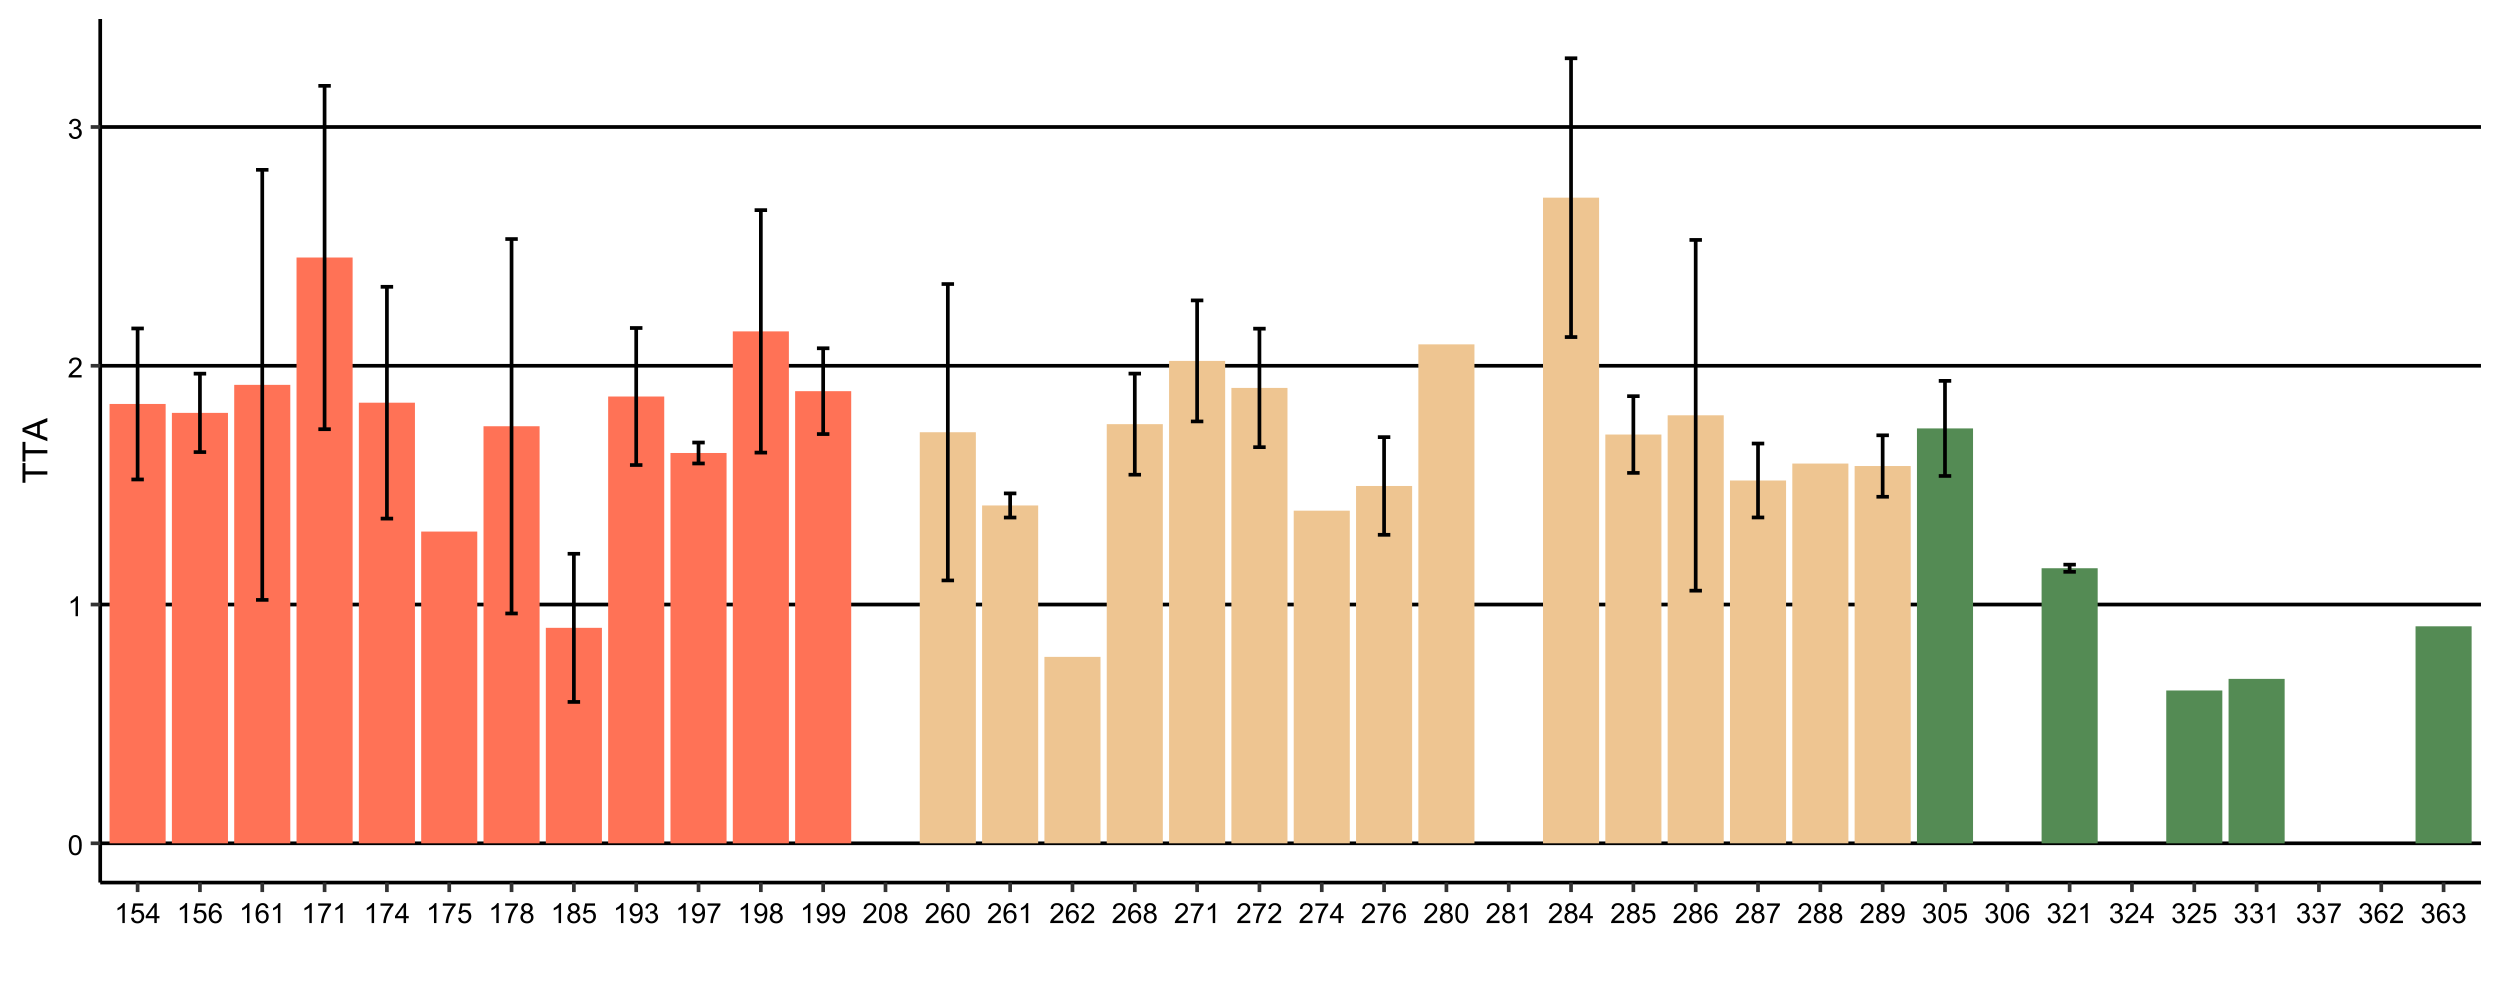 <?xml version="1.0" encoding="UTF-8"?>
<svg xmlns="http://www.w3.org/2000/svg" xmlns:xlink="http://www.w3.org/1999/xlink" width="720" height="288" viewBox="0 0 720 288">
<defs>
<g>
<g id="glyph-0-0">
<path d="M 0.332 -2.824 C 0.332 -3.5 0.402 -4.047 0.539 -4.461 C 0.68 -4.871 0.887 -5.191 1.164 -5.414 C 1.438 -5.637 1.781 -5.75 2.199 -5.75 C 2.508 -5.75 2.777 -5.688 3.008 -5.562 C 3.238 -5.441 3.43 -5.262 3.582 -5.031 C 3.734 -4.797 3.852 -4.512 3.938 -4.18 C 4.023 -3.844 4.066 -3.391 4.066 -2.824 C 4.066 -2.152 3.996 -1.609 3.859 -1.195 C 3.723 -0.785 3.516 -0.465 3.242 -0.242 C 2.965 -0.016 2.617 0.098 2.199 0.098 C 1.648 0.098 1.215 -0.102 0.898 -0.496 C 0.52 -0.973 0.332 -1.75 0.332 -2.824 M 1.055 -2.824 C 1.055 -1.883 1.164 -1.258 1.383 -0.945 C 1.605 -0.637 1.875 -0.48 2.199 -0.48 C 2.523 -0.48 2.793 -0.637 3.016 -0.949 C 3.234 -1.262 3.344 -1.887 3.344 -2.824 C 3.344 -3.766 3.234 -4.395 3.016 -4.703 C 2.793 -5.012 2.52 -5.168 2.191 -5.168 C 1.867 -5.168 1.609 -5.031 1.418 -4.758 C 1.176 -4.41 1.055 -3.766 1.055 -2.824 Z M 1.055 -2.824 "/>
</g>
<g id="glyph-0-1">
<path d="M 2.98 0 L 2.277 0 L 2.277 -4.48 C 2.109 -4.32 1.887 -4.156 1.609 -3.996 C 1.336 -3.836 1.09 -3.715 0.871 -3.633 L 0.871 -4.312 C 1.266 -4.496 1.609 -4.723 1.902 -4.984 C 2.195 -5.246 2.406 -5.504 2.527 -5.75 L 2.98 -5.75 Z M 2.98 0 "/>
</g>
<g id="glyph-0-2">
<path d="M 4.027 -0.676 L 4.027 0 L 0.242 0 C 0.238 -0.168 0.266 -0.332 0.324 -0.488 C 0.422 -0.746 0.574 -1 0.789 -1.25 C 1 -1.5 1.305 -1.789 1.707 -2.117 C 2.328 -2.629 2.75 -3.031 2.969 -3.328 C 3.188 -3.629 3.297 -3.91 3.297 -4.176 C 3.297 -4.453 3.195 -4.688 3 -4.883 C 2.797 -5.07 2.539 -5.168 2.219 -5.168 C 1.879 -5.168 1.609 -5.066 1.406 -4.863 C 1.203 -4.66 1.102 -4.379 1.098 -4.02 L 0.375 -4.094 C 0.426 -4.633 0.609 -5.043 0.934 -5.328 C 1.258 -5.609 1.691 -5.75 2.234 -5.75 C 2.785 -5.75 3.219 -5.598 3.539 -5.293 C 3.859 -4.988 4.02 -4.609 4.02 -4.16 C 4.02 -3.93 3.973 -3.707 3.879 -3.484 C 3.785 -3.262 3.629 -3.031 3.414 -2.785 C 3.195 -2.539 2.832 -2.203 2.328 -1.777 C 1.906 -1.422 1.637 -1.184 1.516 -1.055 C 1.395 -0.93 1.297 -0.805 1.219 -0.676 Z M 4.027 -0.676 "/>
</g>
<g id="glyph-0-3">
<path d="M 0.336 -1.512 L 1.039 -1.605 C 1.121 -1.207 1.258 -0.918 1.453 -0.742 C 1.645 -0.57 1.883 -0.48 2.16 -0.48 C 2.492 -0.48 2.77 -0.594 3 -0.824 C 3.227 -1.055 3.34 -1.336 3.34 -1.676 C 3.34 -2 3.234 -2.266 3.023 -2.477 C 2.812 -2.684 2.543 -2.789 2.219 -2.789 C 2.086 -2.789 1.922 -2.762 1.723 -2.711 L 1.801 -3.328 C 1.848 -3.324 1.887 -3.32 1.914 -3.32 C 2.215 -3.32 2.484 -3.398 2.723 -3.555 C 2.961 -3.711 3.082 -3.953 3.082 -4.277 C 3.082 -4.535 2.996 -4.75 2.82 -4.918 C 2.645 -5.086 2.422 -5.172 2.145 -5.172 C 1.871 -5.172 1.645 -5.086 1.461 -4.914 C 1.277 -4.742 1.16 -4.484 1.109 -4.141 L 0.406 -4.266 C 0.492 -4.738 0.688 -5.102 0.992 -5.359 C 1.297 -5.621 1.676 -5.75 2.129 -5.75 C 2.441 -5.75 2.73 -5.684 2.992 -5.547 C 3.254 -5.414 3.457 -5.23 3.594 -5 C 3.734 -4.77 3.805 -4.523 3.805 -4.262 C 3.805 -4.016 3.738 -3.789 3.605 -3.586 C 3.473 -3.383 3.277 -3.223 3.016 -3.102 C 3.355 -3.023 3.617 -2.859 3.805 -2.617 C 3.992 -2.367 4.086 -2.062 4.086 -1.691 C 4.086 -1.191 3.902 -0.766 3.539 -0.422 C 3.176 -0.074 2.715 0.102 2.156 0.102 C 1.652 0.102 1.234 -0.047 0.906 -0.348 C 0.57 -0.648 0.383 -1.035 0.336 -1.512 Z M 0.336 -1.512 "/>
</g>
<g id="glyph-0-4">
<path d="M 0.332 -1.5 L 1.07 -1.562 C 1.125 -1.203 1.25 -0.934 1.453 -0.75 C 1.648 -0.57 1.891 -0.48 2.172 -0.48 C 2.512 -0.48 2.797 -0.609 3.031 -0.863 C 3.266 -1.117 3.383 -1.457 3.383 -1.879 C 3.383 -2.281 3.27 -2.598 3.047 -2.828 C 2.82 -3.059 2.523 -3.176 2.16 -3.176 C 1.934 -3.176 1.73 -3.125 1.547 -3.023 C 1.363 -2.918 1.223 -2.785 1.117 -2.621 L 0.457 -2.707 L 1.012 -5.648 L 3.859 -5.648 L 3.859 -4.977 L 1.574 -4.977 L 1.266 -3.438 C 1.609 -3.676 1.969 -3.797 2.348 -3.797 C 2.848 -3.797 3.27 -3.625 3.613 -3.277 C 3.957 -2.93 4.129 -2.484 4.129 -1.941 C 4.129 -1.422 3.977 -0.977 3.676 -0.598 C 3.309 -0.133 2.809 0.098 2.172 0.098 C 1.652 0.098 1.227 -0.047 0.898 -0.34 C 0.566 -0.633 0.379 -1.02 0.332 -1.5 Z M 0.332 -1.5 "/>
</g>
<g id="glyph-0-5">
<path d="M 2.586 0 L 2.586 -1.371 L 0.102 -1.371 L 0.102 -2.016 L 2.715 -5.727 L 3.289 -5.727 L 3.289 -2.016 L 4.062 -2.016 L 4.062 -1.371 L 3.289 -1.371 L 3.289 0 L 2.586 0 M 2.586 -2.016 L 2.586 -4.598 L 0.793 -2.016 Z M 2.586 -2.016 "/>
</g>
<g id="glyph-0-6">
<path d="M 3.98 -4.324 L 3.281 -4.27 C 3.219 -4.547 3.129 -4.746 3.016 -4.871 C 2.824 -5.07 2.59 -5.172 2.312 -5.172 C 2.09 -5.172 1.891 -5.109 1.723 -4.984 C 1.5 -4.824 1.328 -4.586 1.199 -4.277 C 1.07 -3.969 1.004 -3.527 1 -2.953 C 1.168 -3.211 1.375 -3.402 1.621 -3.527 C 1.867 -3.652 2.121 -3.715 2.391 -3.715 C 2.859 -3.715 3.258 -3.543 3.586 -3.195 C 3.918 -2.852 4.082 -2.406 4.082 -1.859 C 4.082 -1.5 4.004 -1.164 3.852 -0.859 C 3.695 -0.547 3.48 -0.312 3.211 -0.148 C 2.941 0.016 2.633 0.098 2.289 0.098 C 1.703 0.098 1.227 -0.117 0.855 -0.547 C 0.484 -0.98 0.301 -1.691 0.301 -2.68 C 0.301 -3.785 0.504 -4.59 0.914 -5.094 C 1.27 -5.531 1.75 -5.75 2.355 -5.75 C 2.805 -5.75 3.176 -5.625 3.461 -5.371 C 3.75 -5.117 3.922 -4.77 3.98 -4.324 M 1.109 -1.855 C 1.109 -1.613 1.16 -1.383 1.266 -1.16 C 1.367 -0.938 1.512 -0.77 1.695 -0.656 C 1.879 -0.539 2.074 -0.48 2.277 -0.48 C 2.574 -0.48 2.828 -0.602 3.043 -0.84 C 3.258 -1.078 3.363 -1.406 3.363 -1.816 C 3.363 -2.211 3.258 -2.523 3.047 -2.75 C 2.836 -2.98 2.57 -3.094 2.25 -3.094 C 1.934 -3.094 1.664 -2.98 1.441 -2.75 C 1.219 -2.523 1.109 -2.227 1.109 -1.855 Z M 1.109 -1.855 "/>
</g>
<g id="glyph-0-7">
<path d="M 0.379 -4.977 L 0.379 -5.652 L 4.086 -5.652 L 4.086 -5.105 C 3.723 -4.719 3.359 -4.203 3 -3.559 C 2.645 -2.914 2.367 -2.254 2.172 -1.574 C 2.031 -1.094 1.941 -0.57 1.902 0 L 1.18 0 C 1.188 -0.449 1.277 -0.996 1.445 -1.633 C 1.613 -2.27 1.855 -2.887 2.172 -3.477 C 2.492 -4.07 2.828 -4.57 3.184 -4.977 Z M 0.379 -4.977 "/>
</g>
<g id="glyph-0-8">
<path d="M 1.414 -3.105 C 1.121 -3.211 0.906 -3.363 0.766 -3.562 C 0.625 -3.762 0.555 -3.996 0.555 -4.273 C 0.555 -4.691 0.703 -5.039 1.004 -5.324 C 1.305 -5.609 1.703 -5.75 2.199 -5.75 C 2.699 -5.75 3.102 -5.605 3.406 -5.312 C 3.711 -5.023 3.863 -4.672 3.863 -4.254 C 3.863 -3.988 3.793 -3.758 3.656 -3.562 C 3.516 -3.363 3.305 -3.211 3.02 -3.105 C 3.371 -2.992 3.641 -2.805 3.82 -2.551 C 4.008 -2.297 4.098 -1.992 4.098 -1.637 C 4.098 -1.148 3.926 -0.734 3.578 -0.402 C 3.23 -0.07 2.777 0.098 2.211 0.098 C 1.645 0.098 1.191 -0.07 0.844 -0.406 C 0.496 -0.738 0.324 -1.156 0.324 -1.656 C 0.324 -2.027 0.418 -2.34 0.609 -2.594 C 0.797 -2.844 1.066 -3.016 1.414 -3.105 M 1.273 -4.297 C 1.273 -4.027 1.359 -3.805 1.535 -3.633 C 1.711 -3.461 1.938 -3.375 2.215 -3.375 C 2.484 -3.375 2.707 -3.461 2.883 -3.633 C 3.055 -3.801 3.141 -4.012 3.141 -4.258 C 3.141 -4.516 3.051 -4.734 2.875 -4.906 C 2.695 -5.086 2.473 -5.172 2.207 -5.172 C 1.938 -5.172 1.715 -5.086 1.539 -4.914 C 1.363 -4.742 1.273 -4.535 1.273 -4.297 M 1.047 -1.652 C 1.047 -1.453 1.094 -1.258 1.188 -1.07 C 1.285 -0.883 1.426 -0.738 1.613 -0.633 C 1.801 -0.531 2.004 -0.48 2.219 -0.48 C 2.555 -0.48 2.832 -0.59 3.051 -0.805 C 3.27 -1.02 3.379 -1.297 3.379 -1.629 C 3.379 -1.969 3.266 -2.246 3.039 -2.469 C 2.816 -2.691 2.535 -2.801 2.195 -2.801 C 1.863 -2.801 1.59 -2.691 1.375 -2.473 C 1.156 -2.254 1.047 -1.98 1.047 -1.652 Z M 1.047 -1.652 "/>
</g>
<g id="glyph-0-9">
<path d="M 0.438 -1.324 L 1.113 -1.387 C 1.172 -1.07 1.281 -0.84 1.441 -0.695 C 1.602 -0.551 1.809 -0.48 2.062 -0.48 C 2.277 -0.48 2.469 -0.531 2.633 -0.629 C 2.793 -0.727 2.926 -0.859 3.031 -1.023 C 3.137 -1.191 3.223 -1.414 3.293 -1.695 C 3.363 -1.977 3.398 -2.262 3.398 -2.555 C 3.398 -2.586 3.398 -2.633 3.395 -2.695 C 3.254 -2.473 3.062 -2.289 2.82 -2.148 C 2.574 -2.012 2.312 -1.941 2.027 -1.941 C 1.555 -1.941 1.152 -2.113 0.824 -2.457 C 0.496 -2.801 0.332 -3.254 0.332 -3.816 C 0.332 -4.398 0.504 -4.863 0.844 -5.219 C 1.188 -5.574 1.617 -5.75 2.133 -5.75 C 2.504 -5.75 2.844 -5.648 3.156 -5.449 C 3.461 -5.25 3.695 -4.961 3.859 -4.594 C 4.016 -4.219 4.098 -3.684 4.098 -2.98 C 4.098 -2.25 4.02 -1.664 3.859 -1.234 C 3.699 -0.797 3.465 -0.469 3.148 -0.242 C 2.836 -0.016 2.469 0.098 2.047 0.098 C 1.598 0.098 1.234 -0.027 0.949 -0.273 C 0.664 -0.523 0.496 -0.875 0.438 -1.324 M 3.316 -3.852 C 3.316 -4.254 3.207 -4.574 2.992 -4.812 C 2.781 -5.051 2.52 -5.168 2.219 -5.168 C 1.906 -5.168 1.633 -5.039 1.402 -4.785 C 1.172 -4.531 1.055 -4.199 1.055 -3.793 C 1.055 -3.43 1.164 -3.133 1.383 -2.906 C 1.605 -2.676 1.875 -2.562 2.199 -2.562 C 2.523 -2.562 2.793 -2.676 3 -2.906 C 3.211 -3.133 3.316 -3.449 3.316 -3.852 Z M 3.316 -3.852 "/>
</g>
<g id="glyph-1-0">
<path d="M 0 -2.594 L -6.312 -2.594 L -6.312 -0.234 L -7.156 -0.234 L -7.156 -5.906 L -6.312 -5.906 L -6.312 -3.539 L 0 -3.539 Z M 0 -2.594 "/>
</g>
<g id="glyph-1-1">
<path d="M 0 0.016 L -7.156 -2.734 L -7.156 -3.754 L 0 -6.684 L 0 -5.605 L -2.168 -4.77 L -2.168 -1.777 L 0 -0.992 L 0 0.016 M -2.938 -2.051 L -2.938 -4.477 L -4.922 -3.73 C -5.523 -3.504 -6.02 -3.332 -6.406 -3.223 C -5.945 -3.133 -5.492 -3.004 -5.039 -2.836 Z M -2.938 -2.051 "/>
</g>
</g>
<clipPath id="clip-0">
<path clip-rule="nonzero" d="M 28.863 5.48 L 714.52 5.48 L 714.52 254.176 L 28.863 254.176 Z M 28.863 5.48 "/>
</clipPath>
<clipPath id="clip-1">
<path clip-rule="nonzero" d="M 28.863 242 L 714.52 242 L 714.52 244 L 28.863 244 Z M 28.863 242 "/>
</clipPath>
<clipPath id="clip-2">
<path clip-rule="nonzero" d="M 28.863 173 L 714.52 173 L 714.52 175 L 28.863 175 Z M 28.863 173 "/>
</clipPath>
<clipPath id="clip-3">
<path clip-rule="nonzero" d="M 28.863 104 L 714.52 104 L 714.52 106 L 28.863 106 Z M 28.863 104 "/>
</clipPath>
<clipPath id="clip-4">
<path clip-rule="nonzero" d="M 28.863 36 L 714.52 36 L 714.52 38 L 28.863 38 Z M 28.863 36 "/>
</clipPath>
</defs>
<rect x="-72" y="-28.8" width="864" height="345.6" fill="rgb(100%, 100%, 100%)" fill-opacity="1"/>
<rect x="-72" y="-28.8" width="864" height="345.6" fill="rgb(100%, 100%, 100%)" fill-opacity="1"/>
<path fill="none" stroke-width="1.067" stroke-linecap="round" stroke-linejoin="round" stroke="rgb(100%, 100%, 100%)" stroke-opacity="1" stroke-miterlimit="10" d="M 0 288 L 720 288 L 720 0 L 0 0 Z M 0 288 "/>
<g clip-path="url(#clip-0)">
<path fill-rule="nonzero" fill="rgb(100%, 100%, 100%)" fill-opacity="1" d="M 28.863 254.176 L 714.52 254.176 L 714.52 5.48 L 28.863 5.48 Z M 28.863 254.176 "/>
</g>
<g clip-path="url(#clip-1)">
<path fill="none" stroke-width="1.067" stroke-linecap="butt" stroke-linejoin="round" stroke="rgb(0%, 0%, 0%)" stroke-opacity="1" stroke-miterlimit="10" d="M 28.863 242.871 L 714.52 242.871 "/>
</g>
<g clip-path="url(#clip-2)">
<path fill="none" stroke-width="1.067" stroke-linecap="butt" stroke-linejoin="round" stroke="rgb(0%, 0%, 0%)" stroke-opacity="1" stroke-miterlimit="10" d="M 28.863 174.105 L 714.52 174.105 "/>
</g>
<g clip-path="url(#clip-3)">
<path fill="none" stroke-width="1.067" stroke-linecap="butt" stroke-linejoin="round" stroke="rgb(0%, 0%, 0%)" stroke-opacity="1" stroke-miterlimit="10" d="M 28.863 105.34 L 714.52 105.34 "/>
</g>
<g clip-path="url(#clip-4)">
<path fill="none" stroke-width="1.067" stroke-linecap="butt" stroke-linejoin="round" stroke="rgb(0%, 0%, 0%)" stroke-opacity="1" stroke-miterlimit="10" d="M 28.863 36.574 L 714.52 36.574 "/>
</g>
<path fill-rule="nonzero" fill="rgb(100%, 44.706%, 33.725%)" fill-opacity="1" d="M 31.555 242.871 L 47.707 242.871 L 47.707 116.34 L 31.555 116.34 Z M 31.555 242.871 "/>
<path fill-rule="nonzero" fill="rgb(100%, 44.706%, 33.725%)" fill-opacity="1" d="M 49.504 242.871 L 65.656 242.871 L 65.656 118.91 L 49.504 118.91 Z M 49.504 242.871 "/>
<path fill-rule="nonzero" fill="rgb(100%, 44.706%, 33.725%)" fill-opacity="1" d="M 67.453 242.871 L 83.605 242.871 L 83.605 110.84 L 67.453 110.84 Z M 67.453 242.871 "/>
<path fill-rule="nonzero" fill="rgb(100%, 44.706%, 33.725%)" fill-opacity="1" d="M 85.402 242.871 L 101.555 242.871 L 101.555 74.164 L 85.402 74.164 Z M 85.402 242.871 "/>
<path fill-rule="nonzero" fill="rgb(100%, 44.706%, 33.725%)" fill-opacity="1" d="M 103.352 242.871 L 119.504 242.871 L 119.504 115.977 L 103.352 115.977 Z M 103.352 242.871 "/>
<path fill-rule="nonzero" fill="rgb(100%, 44.706%, 33.725%)" fill-opacity="1" d="M 121.301 242.871 L 137.453 242.871 L 137.453 153.09 L 121.301 153.09 Z M 121.301 242.871 "/>
<path fill-rule="nonzero" fill="rgb(100%, 44.706%, 33.725%)" fill-opacity="1" d="M 139.25 242.871 L 155.402 242.871 L 155.402 122.758 L 139.25 122.758 Z M 139.25 242.871 "/>
<path fill-rule="nonzero" fill="rgb(100%, 44.706%, 33.725%)" fill-opacity="1" d="M 157.199 242.871 L 173.352 242.871 L 173.352 180.816 L 157.199 180.816 Z M 157.199 242.871 "/>
<path fill-rule="nonzero" fill="rgb(100%, 44.706%, 33.725%)" fill-opacity="1" d="M 175.148 242.871 L 191.301 242.871 L 191.301 114.195 L 175.148 114.195 Z M 175.148 242.871 "/>
<path fill-rule="nonzero" fill="rgb(100%, 44.706%, 33.725%)" fill-opacity="1" d="M 193.098 242.871 L 209.25 242.871 L 209.25 130.461 L 193.098 130.461 Z M 193.098 242.871 "/>
<path fill-rule="nonzero" fill="rgb(100%, 44.706%, 33.725%)" fill-opacity="1" d="M 211.047 242.871 L 227.199 242.871 L 227.199 95.438 L 211.047 95.438 Z M 211.047 242.871 "/>
<path fill-rule="nonzero" fill="rgb(100%, 44.706%, 33.725%)" fill-opacity="1" d="M 228.996 242.871 L 245.148 242.871 L 245.148 112.656 L 228.996 112.656 Z M 228.996 242.871 "/>
<path fill-rule="nonzero" fill="rgb(93.333%, 77.255%, 56.863%)" fill-opacity="1" d="M 264.895 242.871 L 281.047 242.871 L 281.047 124.484 L 264.895 124.484 Z M 264.895 242.871 "/>
<path fill-rule="nonzero" fill="rgb(93.333%, 77.255%, 56.863%)" fill-opacity="1" d="M 282.844 242.871 L 298.996 242.871 L 298.996 145.57 L 282.844 145.57 Z M 282.844 242.871 "/>
<path fill-rule="nonzero" fill="rgb(93.333%, 77.255%, 56.863%)" fill-opacity="1" d="M 300.793 242.871 L 316.945 242.871 L 316.945 189.18 L 300.793 189.18 Z M 300.793 242.871 "/>
<path fill-rule="nonzero" fill="rgb(93.333%, 77.255%, 56.863%)" fill-opacity="1" d="M 318.742 242.871 L 334.895 242.871 L 334.895 122.156 L 318.742 122.156 Z M 318.742 242.871 "/>
<path fill-rule="nonzero" fill="rgb(93.333%, 77.255%, 56.863%)" fill-opacity="1" d="M 336.691 242.871 L 352.844 242.871 L 352.844 103.945 L 336.691 103.945 Z M 336.691 242.871 "/>
<path fill-rule="nonzero" fill="rgb(93.333%, 77.255%, 56.863%)" fill-opacity="1" d="M 354.641 242.871 L 370.793 242.871 L 370.793 111.719 L 354.641 111.719 Z M 354.641 242.871 "/>
<path fill-rule="nonzero" fill="rgb(93.333%, 77.255%, 56.863%)" fill-opacity="1" d="M 372.59 242.871 L 388.742 242.871 L 388.742 147.074 L 372.59 147.074 Z M 372.59 242.871 "/>
<path fill-rule="nonzero" fill="rgb(93.333%, 77.255%, 56.863%)" fill-opacity="1" d="M 390.539 242.871 L 406.691 242.871 L 406.691 139.961 L 390.539 139.961 Z M 390.539 242.871 "/>
<path fill-rule="nonzero" fill="rgb(93.333%, 77.255%, 56.863%)" fill-opacity="1" d="M 408.488 242.871 L 424.641 242.871 L 424.641 99.176 L 408.488 99.176 Z M 408.488 242.871 "/>
<path fill-rule="nonzero" fill="rgb(93.333%, 77.255%, 56.863%)" fill-opacity="1" d="M 444.387 242.871 L 460.539 242.871 L 460.539 56.926 L 444.387 56.926 Z M 444.387 242.871 "/>
<path fill-rule="nonzero" fill="rgb(93.333%, 77.255%, 56.863%)" fill-opacity="1" d="M 462.336 242.871 L 478.488 242.871 L 478.488 125.145 L 462.336 125.145 Z M 462.336 242.871 "/>
<path fill-rule="nonzero" fill="rgb(93.333%, 77.255%, 56.863%)" fill-opacity="1" d="M 480.285 242.871 L 496.438 242.871 L 496.438 119.605 L 480.285 119.605 Z M 480.285 242.871 "/>
<path fill-rule="nonzero" fill="rgb(93.333%, 77.255%, 56.863%)" fill-opacity="1" d="M 498.234 242.871 L 514.387 242.871 L 514.387 138.383 L 498.234 138.383 Z M 498.234 242.871 "/>
<path fill-rule="nonzero" fill="rgb(93.333%, 77.255%, 56.863%)" fill-opacity="1" d="M 516.184 242.871 L 532.336 242.871 L 532.336 133.504 L 516.184 133.504 Z M 516.184 242.871 "/>
<path fill-rule="nonzero" fill="rgb(93.333%, 77.255%, 56.863%)" fill-opacity="1" d="M 534.133 242.871 L 550.285 242.871 L 550.285 134.215 L 534.133 134.215 Z M 534.133 242.871 "/>
<path fill-rule="nonzero" fill="rgb(32.941%, 54.51%, 32.941%)" fill-opacity="1" d="M 552.082 242.871 L 568.234 242.871 L 568.234 123.383 L 552.082 123.383 Z M 552.082 242.871 "/>
<path fill-rule="nonzero" fill="rgb(32.941%, 54.51%, 32.941%)" fill-opacity="1" d="M 587.98 242.871 L 604.133 242.871 L 604.133 163.652 L 587.98 163.652 Z M 587.98 242.871 "/>
<path fill-rule="nonzero" fill="rgb(32.941%, 54.51%, 32.941%)" fill-opacity="1" d="M 623.879 242.871 L 640.031 242.871 L 640.031 198.859 L 623.879 198.859 Z M 623.879 242.871 "/>
<path fill-rule="nonzero" fill="rgb(32.941%, 54.51%, 32.941%)" fill-opacity="1" d="M 641.828 242.871 L 657.98 242.871 L 657.98 195.516 L 641.828 195.516 Z M 641.828 242.871 "/>
<path fill-rule="nonzero" fill="rgb(32.941%, 54.51%, 32.941%)" fill-opacity="1" d="M 695.676 242.871 L 711.828 242.871 L 711.828 180.375 L 695.676 180.375 Z M 695.676 242.871 "/>
<path fill="none" stroke-width="1.067" stroke-linecap="butt" stroke-linejoin="round" stroke="rgb(0%, 0%, 0%)" stroke-opacity="1" stroke-miterlimit="10" d="M 37.836 94.594 L 41.426 94.594 "/>
<path fill="none" stroke-width="1.067" stroke-linecap="butt" stroke-linejoin="round" stroke="rgb(0%, 0%, 0%)" stroke-opacity="1" stroke-miterlimit="10" d="M 39.633 94.594 L 39.633 138.09 "/>
<path fill="none" stroke-width="1.067" stroke-linecap="butt" stroke-linejoin="round" stroke="rgb(0%, 0%, 0%)" stroke-opacity="1" stroke-miterlimit="10" d="M 37.836 138.09 L 41.426 138.09 "/>
<path fill="none" stroke-width="1.067" stroke-linecap="butt" stroke-linejoin="round" stroke="rgb(0%, 0%, 0%)" stroke-opacity="1" stroke-miterlimit="10" d="M 55.785 107.617 L 59.375 107.617 "/>
<path fill="none" stroke-width="1.067" stroke-linecap="butt" stroke-linejoin="round" stroke="rgb(0%, 0%, 0%)" stroke-opacity="1" stroke-miterlimit="10" d="M 57.582 107.617 L 57.582 130.203 "/>
<path fill="none" stroke-width="1.067" stroke-linecap="butt" stroke-linejoin="round" stroke="rgb(0%, 0%, 0%)" stroke-opacity="1" stroke-miterlimit="10" d="M 55.785 130.203 L 59.375 130.203 "/>
<path fill="none" stroke-width="1.067" stroke-linecap="butt" stroke-linejoin="round" stroke="rgb(0%, 0%, 0%)" stroke-opacity="1" stroke-miterlimit="10" d="M 73.734 48.914 L 77.324 48.914 "/>
<path fill="none" stroke-width="1.067" stroke-linecap="butt" stroke-linejoin="round" stroke="rgb(0%, 0%, 0%)" stroke-opacity="1" stroke-miterlimit="10" d="M 75.531 48.914 L 75.531 172.77 "/>
<path fill="none" stroke-width="1.067" stroke-linecap="butt" stroke-linejoin="round" stroke="rgb(0%, 0%, 0%)" stroke-opacity="1" stroke-miterlimit="10" d="M 73.734 172.77 L 77.324 172.77 "/>
<path fill="none" stroke-width="1.067" stroke-linecap="butt" stroke-linejoin="round" stroke="rgb(0%, 0%, 0%)" stroke-opacity="1" stroke-miterlimit="10" d="M 91.684 24.723 L 95.273 24.723 "/>
<path fill="none" stroke-width="1.067" stroke-linecap="butt" stroke-linejoin="round" stroke="rgb(0%, 0%, 0%)" stroke-opacity="1" stroke-miterlimit="10" d="M 93.48 24.723 L 93.48 123.609 "/>
<path fill="none" stroke-width="1.067" stroke-linecap="butt" stroke-linejoin="round" stroke="rgb(0%, 0%, 0%)" stroke-opacity="1" stroke-miterlimit="10" d="M 91.684 123.609 L 95.273 123.609 "/>
<path fill="none" stroke-width="1.067" stroke-linecap="butt" stroke-linejoin="round" stroke="rgb(0%, 0%, 0%)" stroke-opacity="1" stroke-miterlimit="10" d="M 109.633 82.598 L 113.223 82.598 "/>
<path fill="none" stroke-width="1.067" stroke-linecap="butt" stroke-linejoin="round" stroke="rgb(0%, 0%, 0%)" stroke-opacity="1" stroke-miterlimit="10" d="M 111.43 82.598 L 111.43 149.355 "/>
<path fill="none" stroke-width="1.067" stroke-linecap="butt" stroke-linejoin="round" stroke="rgb(0%, 0%, 0%)" stroke-opacity="1" stroke-miterlimit="10" d="M 109.633 149.355 L 113.223 149.355 "/>
<path fill="none" stroke-width="1.067" stroke-linecap="butt" stroke-linejoin="round" stroke="rgb(0%, 0%, 0%)" stroke-opacity="1" stroke-miterlimit="10" d="M 145.531 68.84 L 149.121 68.84 "/>
<path fill="none" stroke-width="1.067" stroke-linecap="butt" stroke-linejoin="round" stroke="rgb(0%, 0%, 0%)" stroke-opacity="1" stroke-miterlimit="10" d="M 147.328 68.84 L 147.328 176.684 "/>
<path fill="none" stroke-width="1.067" stroke-linecap="butt" stroke-linejoin="round" stroke="rgb(0%, 0%, 0%)" stroke-opacity="1" stroke-miterlimit="10" d="M 145.531 176.684 L 149.121 176.684 "/>
<path fill="none" stroke-width="1.067" stroke-linecap="butt" stroke-linejoin="round" stroke="rgb(0%, 0%, 0%)" stroke-opacity="1" stroke-miterlimit="10" d="M 163.48 159.484 L 167.07 159.484 "/>
<path fill="none" stroke-width="1.067" stroke-linecap="butt" stroke-linejoin="round" stroke="rgb(0%, 0%, 0%)" stroke-opacity="1" stroke-miterlimit="10" d="M 165.277 159.484 L 165.277 202.152 "/>
<path fill="none" stroke-width="1.067" stroke-linecap="butt" stroke-linejoin="round" stroke="rgb(0%, 0%, 0%)" stroke-opacity="1" stroke-miterlimit="10" d="M 163.48 202.152 L 167.07 202.152 "/>
<path fill="none" stroke-width="1.067" stroke-linecap="butt" stroke-linejoin="round" stroke="rgb(0%, 0%, 0%)" stroke-opacity="1" stroke-miterlimit="10" d="M 181.43 94.469 L 185.02 94.469 "/>
<path fill="none" stroke-width="1.067" stroke-linecap="butt" stroke-linejoin="round" stroke="rgb(0%, 0%, 0%)" stroke-opacity="1" stroke-miterlimit="10" d="M 183.227 94.469 L 183.227 133.926 "/>
<path fill="none" stroke-width="1.067" stroke-linecap="butt" stroke-linejoin="round" stroke="rgb(0%, 0%, 0%)" stroke-opacity="1" stroke-miterlimit="10" d="M 181.43 133.926 L 185.02 133.926 "/>
<path fill="none" stroke-width="1.067" stroke-linecap="butt" stroke-linejoin="round" stroke="rgb(0%, 0%, 0%)" stroke-opacity="1" stroke-miterlimit="10" d="M 199.379 127.445 L 202.969 127.445 "/>
<path fill="none" stroke-width="1.067" stroke-linecap="butt" stroke-linejoin="round" stroke="rgb(0%, 0%, 0%)" stroke-opacity="1" stroke-miterlimit="10" d="M 201.176 127.445 L 201.176 133.477 "/>
<path fill="none" stroke-width="1.067" stroke-linecap="butt" stroke-linejoin="round" stroke="rgb(0%, 0%, 0%)" stroke-opacity="1" stroke-miterlimit="10" d="M 199.379 133.477 L 202.969 133.477 "/>
<path fill="none" stroke-width="1.067" stroke-linecap="butt" stroke-linejoin="round" stroke="rgb(0%, 0%, 0%)" stroke-opacity="1" stroke-miterlimit="10" d="M 217.328 60.523 L 220.918 60.523 "/>
<path fill="none" stroke-width="1.067" stroke-linecap="butt" stroke-linejoin="round" stroke="rgb(0%, 0%, 0%)" stroke-opacity="1" stroke-miterlimit="10" d="M 219.125 60.523 L 219.125 130.352 "/>
<path fill="none" stroke-width="1.067" stroke-linecap="butt" stroke-linejoin="round" stroke="rgb(0%, 0%, 0%)" stroke-opacity="1" stroke-miterlimit="10" d="M 217.328 130.352 L 220.918 130.352 "/>
<path fill="none" stroke-width="1.067" stroke-linecap="butt" stroke-linejoin="round" stroke="rgb(0%, 0%, 0%)" stroke-opacity="1" stroke-miterlimit="10" d="M 235.277 100.305 L 238.867 100.305 "/>
<path fill="none" stroke-width="1.067" stroke-linecap="butt" stroke-linejoin="round" stroke="rgb(0%, 0%, 0%)" stroke-opacity="1" stroke-miterlimit="10" d="M 237.074 100.305 L 237.074 125.008 "/>
<path fill="none" stroke-width="1.067" stroke-linecap="butt" stroke-linejoin="round" stroke="rgb(0%, 0%, 0%)" stroke-opacity="1" stroke-miterlimit="10" d="M 235.277 125.008 L 238.867 125.008 "/>
<path fill="none" stroke-width="1.067" stroke-linecap="butt" stroke-linejoin="round" stroke="rgb(0%, 0%, 0%)" stroke-opacity="1" stroke-miterlimit="10" d="M 271.176 81.801 L 274.766 81.801 "/>
<path fill="none" stroke-width="1.067" stroke-linecap="butt" stroke-linejoin="round" stroke="rgb(0%, 0%, 0%)" stroke-opacity="1" stroke-miterlimit="10" d="M 272.973 81.801 L 272.973 167.168 "/>
<path fill="none" stroke-width="1.067" stroke-linecap="butt" stroke-linejoin="round" stroke="rgb(0%, 0%, 0%)" stroke-opacity="1" stroke-miterlimit="10" d="M 271.176 167.168 L 274.766 167.168 "/>
<path fill="none" stroke-width="1.067" stroke-linecap="butt" stroke-linejoin="round" stroke="rgb(0%, 0%, 0%)" stroke-opacity="1" stroke-miterlimit="10" d="M 289.125 142.098 L 292.715 142.098 "/>
<path fill="none" stroke-width="1.067" stroke-linecap="butt" stroke-linejoin="round" stroke="rgb(0%, 0%, 0%)" stroke-opacity="1" stroke-miterlimit="10" d="M 290.922 142.098 L 290.922 149.047 "/>
<path fill="none" stroke-width="1.067" stroke-linecap="butt" stroke-linejoin="round" stroke="rgb(0%, 0%, 0%)" stroke-opacity="1" stroke-miterlimit="10" d="M 289.125 149.047 L 292.715 149.047 "/>
<path fill="none" stroke-width="1.067" stroke-linecap="butt" stroke-linejoin="round" stroke="rgb(0%, 0%, 0%)" stroke-opacity="1" stroke-miterlimit="10" d="M 325.023 107.594 L 328.613 107.594 "/>
<path fill="none" stroke-width="1.067" stroke-linecap="butt" stroke-linejoin="round" stroke="rgb(0%, 0%, 0%)" stroke-opacity="1" stroke-miterlimit="10" d="M 326.82 107.594 L 326.82 136.715 "/>
<path fill="none" stroke-width="1.067" stroke-linecap="butt" stroke-linejoin="round" stroke="rgb(0%, 0%, 0%)" stroke-opacity="1" stroke-miterlimit="10" d="M 325.023 136.715 L 328.613 136.715 "/>
<path fill="none" stroke-width="1.067" stroke-linecap="butt" stroke-linejoin="round" stroke="rgb(0%, 0%, 0%)" stroke-opacity="1" stroke-miterlimit="10" d="M 342.973 86.516 L 346.562 86.516 "/>
<path fill="none" stroke-width="1.067" stroke-linecap="butt" stroke-linejoin="round" stroke="rgb(0%, 0%, 0%)" stroke-opacity="1" stroke-miterlimit="10" d="M 344.77 86.516 L 344.77 121.375 "/>
<path fill="none" stroke-width="1.067" stroke-linecap="butt" stroke-linejoin="round" stroke="rgb(0%, 0%, 0%)" stroke-opacity="1" stroke-miterlimit="10" d="M 342.973 121.375 L 346.562 121.375 "/>
<path fill="none" stroke-width="1.067" stroke-linecap="butt" stroke-linejoin="round" stroke="rgb(0%, 0%, 0%)" stroke-opacity="1" stroke-miterlimit="10" d="M 360.922 94.656 L 364.512 94.656 "/>
<path fill="none" stroke-width="1.067" stroke-linecap="butt" stroke-linejoin="round" stroke="rgb(0%, 0%, 0%)" stroke-opacity="1" stroke-miterlimit="10" d="M 362.719 94.656 L 362.719 128.785 "/>
<path fill="none" stroke-width="1.067" stroke-linecap="butt" stroke-linejoin="round" stroke="rgb(0%, 0%, 0%)" stroke-opacity="1" stroke-miterlimit="10" d="M 360.922 128.785 L 364.512 128.785 "/>
<path fill="none" stroke-width="1.067" stroke-linecap="butt" stroke-linejoin="round" stroke="rgb(0%, 0%, 0%)" stroke-opacity="1" stroke-miterlimit="10" d="M 396.82 125.895 L 400.41 125.895 "/>
<path fill="none" stroke-width="1.067" stroke-linecap="butt" stroke-linejoin="round" stroke="rgb(0%, 0%, 0%)" stroke-opacity="1" stroke-miterlimit="10" d="M 398.617 125.895 L 398.617 154.027 "/>
<path fill="none" stroke-width="1.067" stroke-linecap="butt" stroke-linejoin="round" stroke="rgb(0%, 0%, 0%)" stroke-opacity="1" stroke-miterlimit="10" d="M 396.82 154.027 L 400.41 154.027 "/>
<path fill="none" stroke-width="1.067" stroke-linecap="butt" stroke-linejoin="round" stroke="rgb(0%, 0%, 0%)" stroke-opacity="1" stroke-miterlimit="10" d="M 450.668 16.785 L 454.258 16.785 "/>
<path fill="none" stroke-width="1.067" stroke-linecap="butt" stroke-linejoin="round" stroke="rgb(0%, 0%, 0%)" stroke-opacity="1" stroke-miterlimit="10" d="M 452.461 16.785 L 452.461 97.074 "/>
<path fill="none" stroke-width="1.067" stroke-linecap="butt" stroke-linejoin="round" stroke="rgb(0%, 0%, 0%)" stroke-opacity="1" stroke-miterlimit="10" d="M 450.668 97.074 L 454.258 97.074 "/>
<path fill="none" stroke-width="1.067" stroke-linecap="butt" stroke-linejoin="round" stroke="rgb(0%, 0%, 0%)" stroke-opacity="1" stroke-miterlimit="10" d="M 468.617 114.094 L 472.207 114.094 "/>
<path fill="none" stroke-width="1.067" stroke-linecap="butt" stroke-linejoin="round" stroke="rgb(0%, 0%, 0%)" stroke-opacity="1" stroke-miterlimit="10" d="M 470.41 114.094 L 470.41 136.195 "/>
<path fill="none" stroke-width="1.067" stroke-linecap="butt" stroke-linejoin="round" stroke="rgb(0%, 0%, 0%)" stroke-opacity="1" stroke-miterlimit="10" d="M 468.617 136.195 L 472.207 136.195 "/>
<path fill="none" stroke-width="1.067" stroke-linecap="butt" stroke-linejoin="round" stroke="rgb(0%, 0%, 0%)" stroke-opacity="1" stroke-miterlimit="10" d="M 486.566 69.105 L 490.156 69.105 "/>
<path fill="none" stroke-width="1.067" stroke-linecap="butt" stroke-linejoin="round" stroke="rgb(0%, 0%, 0%)" stroke-opacity="1" stroke-miterlimit="10" d="M 488.359 69.105 L 488.359 170.109 "/>
<path fill="none" stroke-width="1.067" stroke-linecap="butt" stroke-linejoin="round" stroke="rgb(0%, 0%, 0%)" stroke-opacity="1" stroke-miterlimit="10" d="M 486.566 170.109 L 490.156 170.109 "/>
<path fill="none" stroke-width="1.067" stroke-linecap="butt" stroke-linejoin="round" stroke="rgb(0%, 0%, 0%)" stroke-opacity="1" stroke-miterlimit="10" d="M 504.516 127.738 L 508.105 127.738 "/>
<path fill="none" stroke-width="1.067" stroke-linecap="butt" stroke-linejoin="round" stroke="rgb(0%, 0%, 0%)" stroke-opacity="1" stroke-miterlimit="10" d="M 506.309 127.738 L 506.309 149.031 "/>
<path fill="none" stroke-width="1.067" stroke-linecap="butt" stroke-linejoin="round" stroke="rgb(0%, 0%, 0%)" stroke-opacity="1" stroke-miterlimit="10" d="M 504.516 149.031 L 508.105 149.031 "/>
<path fill="none" stroke-width="1.067" stroke-linecap="butt" stroke-linejoin="round" stroke="rgb(0%, 0%, 0%)" stroke-opacity="1" stroke-miterlimit="10" d="M 540.414 125.363 L 544.004 125.363 "/>
<path fill="none" stroke-width="1.067" stroke-linecap="butt" stroke-linejoin="round" stroke="rgb(0%, 0%, 0%)" stroke-opacity="1" stroke-miterlimit="10" d="M 542.207 125.363 L 542.207 143.066 "/>
<path fill="none" stroke-width="1.067" stroke-linecap="butt" stroke-linejoin="round" stroke="rgb(0%, 0%, 0%)" stroke-opacity="1" stroke-miterlimit="10" d="M 540.414 143.066 L 544.004 143.066 "/>
<path fill="none" stroke-width="1.067" stroke-linecap="butt" stroke-linejoin="round" stroke="rgb(0%, 0%, 0%)" stroke-opacity="1" stroke-miterlimit="10" d="M 558.363 109.691 L 561.953 109.691 "/>
<path fill="none" stroke-width="1.067" stroke-linecap="butt" stroke-linejoin="round" stroke="rgb(0%, 0%, 0%)" stroke-opacity="1" stroke-miterlimit="10" d="M 560.156 109.691 L 560.156 137.074 "/>
<path fill="none" stroke-width="1.067" stroke-linecap="butt" stroke-linejoin="round" stroke="rgb(0%, 0%, 0%)" stroke-opacity="1" stroke-miterlimit="10" d="M 558.363 137.074 L 561.953 137.074 "/>
<path fill="none" stroke-width="1.067" stroke-linecap="butt" stroke-linejoin="round" stroke="rgb(0%, 0%, 0%)" stroke-opacity="1" stroke-miterlimit="10" d="M 594.262 162.617 L 597.852 162.617 "/>
<path fill="none" stroke-width="1.067" stroke-linecap="butt" stroke-linejoin="round" stroke="rgb(0%, 0%, 0%)" stroke-opacity="1" stroke-miterlimit="10" d="M 596.055 162.617 L 596.055 164.691 "/>
<path fill="none" stroke-width="1.067" stroke-linecap="butt" stroke-linejoin="round" stroke="rgb(0%, 0%, 0%)" stroke-opacity="1" stroke-miterlimit="10" d="M 594.262 164.691 L 597.852 164.691 "/>
<path fill="none" stroke-width="1.067" stroke-linecap="butt" stroke-linejoin="round" stroke="rgb(0%, 0%, 0%)" stroke-opacity="1" stroke-miterlimit="10" d="M 28.863 254.176 L 28.863 5.48 "/>
<g fill="rgb(0%, 0%, 0%)" fill-opacity="1">
<use xlink:href="#glyph-0-0" x="19.48" y="246.234"/>
</g>
<g fill="rgb(0%, 0%, 0%)" fill-opacity="1">
<use xlink:href="#glyph-0-1" x="19.48" y="177.469"/>
</g>
<g fill="rgb(0%, 0%, 0%)" fill-opacity="1">
<use xlink:href="#glyph-0-2" x="19.48" y="108.703"/>
</g>
<g fill="rgb(0%, 0%, 0%)" fill-opacity="1">
<use xlink:href="#glyph-0-3" x="19.48" y="39.938"/>
</g>
<path fill="none" stroke-width="1.067" stroke-linecap="butt" stroke-linejoin="round" stroke="rgb(20%, 20%, 20%)" stroke-opacity="1" stroke-miterlimit="10" d="M 26.121 242.871 L 28.863 242.871 "/>
<path fill="none" stroke-width="1.067" stroke-linecap="butt" stroke-linejoin="round" stroke="rgb(20%, 20%, 20%)" stroke-opacity="1" stroke-miterlimit="10" d="M 26.121 174.105 L 28.863 174.105 "/>
<path fill="none" stroke-width="1.067" stroke-linecap="butt" stroke-linejoin="round" stroke="rgb(20%, 20%, 20%)" stroke-opacity="1" stroke-miterlimit="10" d="M 26.121 105.34 L 28.863 105.34 "/>
<path fill="none" stroke-width="1.067" stroke-linecap="butt" stroke-linejoin="round" stroke="rgb(20%, 20%, 20%)" stroke-opacity="1" stroke-miterlimit="10" d="M 26.121 36.574 L 28.863 36.574 "/>
<path fill="none" stroke-width="1.067" stroke-linecap="butt" stroke-linejoin="round" stroke="rgb(0%, 0%, 0%)" stroke-opacity="1" stroke-miterlimit="10" d="M 28.863 254.176 L 714.52 254.176 "/>
<path fill="none" stroke-width="1.067" stroke-linecap="butt" stroke-linejoin="round" stroke="rgb(20%, 20%, 20%)" stroke-opacity="1" stroke-miterlimit="10" d="M 39.633 256.918 L 39.633 254.176 "/>
<path fill="none" stroke-width="1.067" stroke-linecap="butt" stroke-linejoin="round" stroke="rgb(20%, 20%, 20%)" stroke-opacity="1" stroke-miterlimit="10" d="M 57.582 256.918 L 57.582 254.176 "/>
<path fill="none" stroke-width="1.067" stroke-linecap="butt" stroke-linejoin="round" stroke="rgb(20%, 20%, 20%)" stroke-opacity="1" stroke-miterlimit="10" d="M 75.531 256.918 L 75.531 254.176 "/>
<path fill="none" stroke-width="1.067" stroke-linecap="butt" stroke-linejoin="round" stroke="rgb(20%, 20%, 20%)" stroke-opacity="1" stroke-miterlimit="10" d="M 93.48 256.918 L 93.48 254.176 "/>
<path fill="none" stroke-width="1.067" stroke-linecap="butt" stroke-linejoin="round" stroke="rgb(20%, 20%, 20%)" stroke-opacity="1" stroke-miterlimit="10" d="M 111.43 256.918 L 111.43 254.176 "/>
<path fill="none" stroke-width="1.067" stroke-linecap="butt" stroke-linejoin="round" stroke="rgb(20%, 20%, 20%)" stroke-opacity="1" stroke-miterlimit="10" d="M 129.379 256.918 L 129.379 254.176 "/>
<path fill="none" stroke-width="1.067" stroke-linecap="butt" stroke-linejoin="round" stroke="rgb(20%, 20%, 20%)" stroke-opacity="1" stroke-miterlimit="10" d="M 147.328 256.918 L 147.328 254.176 "/>
<path fill="none" stroke-width="1.067" stroke-linecap="butt" stroke-linejoin="round" stroke="rgb(20%, 20%, 20%)" stroke-opacity="1" stroke-miterlimit="10" d="M 165.277 256.918 L 165.277 254.176 "/>
<path fill="none" stroke-width="1.067" stroke-linecap="butt" stroke-linejoin="round" stroke="rgb(20%, 20%, 20%)" stroke-opacity="1" stroke-miterlimit="10" d="M 183.227 256.918 L 183.227 254.176 "/>
<path fill="none" stroke-width="1.067" stroke-linecap="butt" stroke-linejoin="round" stroke="rgb(20%, 20%, 20%)" stroke-opacity="1" stroke-miterlimit="10" d="M 201.176 256.918 L 201.176 254.176 "/>
<path fill="none" stroke-width="1.067" stroke-linecap="butt" stroke-linejoin="round" stroke="rgb(20%, 20%, 20%)" stroke-opacity="1" stroke-miterlimit="10" d="M 219.125 256.918 L 219.125 254.176 "/>
<path fill="none" stroke-width="1.067" stroke-linecap="butt" stroke-linejoin="round" stroke="rgb(20%, 20%, 20%)" stroke-opacity="1" stroke-miterlimit="10" d="M 237.074 256.918 L 237.074 254.176 "/>
<path fill="none" stroke-width="1.067" stroke-linecap="butt" stroke-linejoin="round" stroke="rgb(20%, 20%, 20%)" stroke-opacity="1" stroke-miterlimit="10" d="M 255.023 256.918 L 255.023 254.176 "/>
<path fill="none" stroke-width="1.067" stroke-linecap="butt" stroke-linejoin="round" stroke="rgb(20%, 20%, 20%)" stroke-opacity="1" stroke-miterlimit="10" d="M 272.973 256.918 L 272.973 254.176 "/>
<path fill="none" stroke-width="1.067" stroke-linecap="butt" stroke-linejoin="round" stroke="rgb(20%, 20%, 20%)" stroke-opacity="1" stroke-miterlimit="10" d="M 290.922 256.918 L 290.922 254.176 "/>
<path fill="none" stroke-width="1.067" stroke-linecap="butt" stroke-linejoin="round" stroke="rgb(20%, 20%, 20%)" stroke-opacity="1" stroke-miterlimit="10" d="M 308.871 256.918 L 308.871 254.176 "/>
<path fill="none" stroke-width="1.067" stroke-linecap="butt" stroke-linejoin="round" stroke="rgb(20%, 20%, 20%)" stroke-opacity="1" stroke-miterlimit="10" d="M 326.82 256.918 L 326.82 254.176 "/>
<path fill="none" stroke-width="1.067" stroke-linecap="butt" stroke-linejoin="round" stroke="rgb(20%, 20%, 20%)" stroke-opacity="1" stroke-miterlimit="10" d="M 344.77 256.918 L 344.77 254.176 "/>
<path fill="none" stroke-width="1.067" stroke-linecap="butt" stroke-linejoin="round" stroke="rgb(20%, 20%, 20%)" stroke-opacity="1" stroke-miterlimit="10" d="M 362.719 256.918 L 362.719 254.176 "/>
<path fill="none" stroke-width="1.067" stroke-linecap="butt" stroke-linejoin="round" stroke="rgb(20%, 20%, 20%)" stroke-opacity="1" stroke-miterlimit="10" d="M 380.668 256.918 L 380.668 254.176 "/>
<path fill="none" stroke-width="1.067" stroke-linecap="butt" stroke-linejoin="round" stroke="rgb(20%, 20%, 20%)" stroke-opacity="1" stroke-miterlimit="10" d="M 398.617 256.918 L 398.617 254.176 "/>
<path fill="none" stroke-width="1.067" stroke-linecap="butt" stroke-linejoin="round" stroke="rgb(20%, 20%, 20%)" stroke-opacity="1" stroke-miterlimit="10" d="M 416.566 256.918 L 416.566 254.176 "/>
<path fill="none" stroke-width="1.067" stroke-linecap="butt" stroke-linejoin="round" stroke="rgb(20%, 20%, 20%)" stroke-opacity="1" stroke-miterlimit="10" d="M 434.512 256.918 L 434.512 254.176 "/>
<path fill="none" stroke-width="1.067" stroke-linecap="butt" stroke-linejoin="round" stroke="rgb(20%, 20%, 20%)" stroke-opacity="1" stroke-miterlimit="10" d="M 452.461 256.918 L 452.461 254.176 "/>
<path fill="none" stroke-width="1.067" stroke-linecap="butt" stroke-linejoin="round" stroke="rgb(20%, 20%, 20%)" stroke-opacity="1" stroke-miterlimit="10" d="M 470.41 256.918 L 470.41 254.176 "/>
<path fill="none" stroke-width="1.067" stroke-linecap="butt" stroke-linejoin="round" stroke="rgb(20%, 20%, 20%)" stroke-opacity="1" stroke-miterlimit="10" d="M 488.359 256.918 L 488.359 254.176 "/>
<path fill="none" stroke-width="1.067" stroke-linecap="butt" stroke-linejoin="round" stroke="rgb(20%, 20%, 20%)" stroke-opacity="1" stroke-miterlimit="10" d="M 506.309 256.918 L 506.309 254.176 "/>
<path fill="none" stroke-width="1.067" stroke-linecap="butt" stroke-linejoin="round" stroke="rgb(20%, 20%, 20%)" stroke-opacity="1" stroke-miterlimit="10" d="M 524.258 256.918 L 524.258 254.176 "/>
<path fill="none" stroke-width="1.067" stroke-linecap="butt" stroke-linejoin="round" stroke="rgb(20%, 20%, 20%)" stroke-opacity="1" stroke-miterlimit="10" d="M 542.207 256.918 L 542.207 254.176 "/>
<path fill="none" stroke-width="1.067" stroke-linecap="butt" stroke-linejoin="round" stroke="rgb(20%, 20%, 20%)" stroke-opacity="1" stroke-miterlimit="10" d="M 560.156 256.918 L 560.156 254.176 "/>
<path fill="none" stroke-width="1.067" stroke-linecap="butt" stroke-linejoin="round" stroke="rgb(20%, 20%, 20%)" stroke-opacity="1" stroke-miterlimit="10" d="M 578.105 256.918 L 578.105 254.176 "/>
<path fill="none" stroke-width="1.067" stroke-linecap="butt" stroke-linejoin="round" stroke="rgb(20%, 20%, 20%)" stroke-opacity="1" stroke-miterlimit="10" d="M 596.055 256.918 L 596.055 254.176 "/>
<path fill="none" stroke-width="1.067" stroke-linecap="butt" stroke-linejoin="round" stroke="rgb(20%, 20%, 20%)" stroke-opacity="1" stroke-miterlimit="10" d="M 614.004 256.918 L 614.004 254.176 "/>
<path fill="none" stroke-width="1.067" stroke-linecap="butt" stroke-linejoin="round" stroke="rgb(20%, 20%, 20%)" stroke-opacity="1" stroke-miterlimit="10" d="M 631.953 256.918 L 631.953 254.176 "/>
<path fill="none" stroke-width="1.067" stroke-linecap="butt" stroke-linejoin="round" stroke="rgb(20%, 20%, 20%)" stroke-opacity="1" stroke-miterlimit="10" d="M 649.902 256.918 L 649.902 254.176 "/>
<path fill="none" stroke-width="1.067" stroke-linecap="butt" stroke-linejoin="round" stroke="rgb(20%, 20%, 20%)" stroke-opacity="1" stroke-miterlimit="10" d="M 667.852 256.918 L 667.852 254.176 "/>
<path fill="none" stroke-width="1.067" stroke-linecap="butt" stroke-linejoin="round" stroke="rgb(20%, 20%, 20%)" stroke-opacity="1" stroke-miterlimit="10" d="M 685.801 256.918 L 685.801 254.176 "/>
<path fill="none" stroke-width="1.067" stroke-linecap="butt" stroke-linejoin="round" stroke="rgb(20%, 20%, 20%)" stroke-opacity="1" stroke-miterlimit="10" d="M 703.75 256.918 L 703.75 254.176 "/>
<g fill="rgb(0%, 0%, 0%)" fill-opacity="1">
<use xlink:href="#glyph-0-1" x="32.961" y="265.836"/>
<use xlink:href="#glyph-0-4" x="37.41" y="265.836"/>
<use xlink:href="#glyph-0-5" x="41.859" y="265.836"/>
</g>
<g fill="rgb(0%, 0%, 0%)" fill-opacity="1">
<use xlink:href="#glyph-0-1" x="50.91" y="265.836"/>
<use xlink:href="#glyph-0-4" x="55.359" y="265.836"/>
<use xlink:href="#glyph-0-6" x="59.809" y="265.836"/>
</g>
<g fill="rgb(0%, 0%, 0%)" fill-opacity="1">
<use xlink:href="#glyph-0-1" x="68.859" y="265.836"/>
<use xlink:href="#glyph-0-6" x="73.309" y="265.836"/>
<use xlink:href="#glyph-0-1" x="77.758" y="265.836"/>
</g>
<g fill="rgb(0%, 0%, 0%)" fill-opacity="1">
<use xlink:href="#glyph-0-1" x="86.809" y="265.836"/>
<use xlink:href="#glyph-0-7" x="91.258" y="265.836"/>
<use xlink:href="#glyph-0-1" x="95.707" y="265.836"/>
</g>
<g fill="rgb(0%, 0%, 0%)" fill-opacity="1">
<use xlink:href="#glyph-0-1" x="104.758" y="265.836"/>
<use xlink:href="#glyph-0-7" x="109.207" y="265.836"/>
<use xlink:href="#glyph-0-5" x="113.656" y="265.836"/>
</g>
<g fill="rgb(0%, 0%, 0%)" fill-opacity="1">
<use xlink:href="#glyph-0-1" x="122.707" y="265.836"/>
<use xlink:href="#glyph-0-7" x="127.156" y="265.836"/>
<use xlink:href="#glyph-0-4" x="131.605" y="265.836"/>
</g>
<g fill="rgb(0%, 0%, 0%)" fill-opacity="1">
<use xlink:href="#glyph-0-1" x="140.656" y="265.836"/>
<use xlink:href="#glyph-0-7" x="145.105" y="265.836"/>
<use xlink:href="#glyph-0-8" x="149.555" y="265.836"/>
</g>
<g fill="rgb(0%, 0%, 0%)" fill-opacity="1">
<use xlink:href="#glyph-0-1" x="158.605" y="265.836"/>
<use xlink:href="#glyph-0-8" x="163.055" y="265.836"/>
<use xlink:href="#glyph-0-4" x="167.504" y="265.836"/>
</g>
<g fill="rgb(0%, 0%, 0%)" fill-opacity="1">
<use xlink:href="#glyph-0-1" x="176.555" y="265.836"/>
<use xlink:href="#glyph-0-9" x="181.004" y="265.836"/>
<use xlink:href="#glyph-0-3" x="185.453" y="265.836"/>
</g>
<g fill="rgb(0%, 0%, 0%)" fill-opacity="1">
<use xlink:href="#glyph-0-1" x="194.504" y="265.836"/>
<use xlink:href="#glyph-0-9" x="198.953" y="265.836"/>
<use xlink:href="#glyph-0-7" x="203.402" y="265.836"/>
</g>
<g fill="rgb(0%, 0%, 0%)" fill-opacity="1">
<use xlink:href="#glyph-0-1" x="212.453" y="265.836"/>
<use xlink:href="#glyph-0-9" x="216.902" y="265.836"/>
<use xlink:href="#glyph-0-8" x="221.352" y="265.836"/>
</g>
<g fill="rgb(0%, 0%, 0%)" fill-opacity="1">
<use xlink:href="#glyph-0-1" x="230.402" y="265.836"/>
<use xlink:href="#glyph-0-9" x="234.852" y="265.836"/>
<use xlink:href="#glyph-0-9" x="239.301" y="265.836"/>
</g>
<g fill="rgb(0%, 0%, 0%)" fill-opacity="1">
<use xlink:href="#glyph-0-2" x="248.352" y="265.836"/>
<use xlink:href="#glyph-0-0" x="252.801" y="265.836"/>
<use xlink:href="#glyph-0-8" x="257.25" y="265.836"/>
</g>
<g fill="rgb(0%, 0%, 0%)" fill-opacity="1">
<use xlink:href="#glyph-0-2" x="266.301" y="265.836"/>
<use xlink:href="#glyph-0-6" x="270.75" y="265.836"/>
<use xlink:href="#glyph-0-0" x="275.199" y="265.836"/>
</g>
<g fill="rgb(0%, 0%, 0%)" fill-opacity="1">
<use xlink:href="#glyph-0-2" x="284.25" y="265.836"/>
<use xlink:href="#glyph-0-6" x="288.699" y="265.836"/>
<use xlink:href="#glyph-0-1" x="293.148" y="265.836"/>
</g>
<g fill="rgb(0%, 0%, 0%)" fill-opacity="1">
<use xlink:href="#glyph-0-2" x="302.199" y="265.836"/>
<use xlink:href="#glyph-0-6" x="306.648" y="265.836"/>
<use xlink:href="#glyph-0-2" x="311.098" y="265.836"/>
</g>
<g fill="rgb(0%, 0%, 0%)" fill-opacity="1">
<use xlink:href="#glyph-0-2" x="320.148" y="265.836"/>
<use xlink:href="#glyph-0-6" x="324.598" y="265.836"/>
<use xlink:href="#glyph-0-8" x="329.047" y="265.836"/>
</g>
<g fill="rgb(0%, 0%, 0%)" fill-opacity="1">
<use xlink:href="#glyph-0-2" x="338.098" y="265.836"/>
<use xlink:href="#glyph-0-7" x="342.547" y="265.836"/>
<use xlink:href="#glyph-0-1" x="346.996" y="265.836"/>
</g>
<g fill="rgb(0%, 0%, 0%)" fill-opacity="1">
<use xlink:href="#glyph-0-2" x="356.047" y="265.836"/>
<use xlink:href="#glyph-0-7" x="360.496" y="265.836"/>
<use xlink:href="#glyph-0-2" x="364.945" y="265.836"/>
</g>
<g fill="rgb(0%, 0%, 0%)" fill-opacity="1">
<use xlink:href="#glyph-0-2" x="373.996" y="265.836"/>
<use xlink:href="#glyph-0-7" x="378.445" y="265.836"/>
<use xlink:href="#glyph-0-5" x="382.895" y="265.836"/>
</g>
<g fill="rgb(0%, 0%, 0%)" fill-opacity="1">
<use xlink:href="#glyph-0-2" x="391.945" y="265.836"/>
<use xlink:href="#glyph-0-7" x="396.395" y="265.836"/>
<use xlink:href="#glyph-0-6" x="400.844" y="265.836"/>
</g>
<g fill="rgb(0%, 0%, 0%)" fill-opacity="1">
<use xlink:href="#glyph-0-2" x="409.895" y="265.836"/>
<use xlink:href="#glyph-0-8" x="414.344" y="265.836"/>
<use xlink:href="#glyph-0-0" x="418.793" y="265.836"/>
</g>
<g fill="rgb(0%, 0%, 0%)" fill-opacity="1">
<use xlink:href="#glyph-0-2" x="427.84" y="265.836"/>
<use xlink:href="#glyph-0-8" x="432.289" y="265.836"/>
<use xlink:href="#glyph-0-1" x="436.738" y="265.836"/>
</g>
<g fill="rgb(0%, 0%, 0%)" fill-opacity="1">
<use xlink:href="#glyph-0-2" x="445.789" y="265.836"/>
<use xlink:href="#glyph-0-8" x="450.238" y="265.836"/>
<use xlink:href="#glyph-0-5" x="454.688" y="265.836"/>
</g>
<g fill="rgb(0%, 0%, 0%)" fill-opacity="1">
<use xlink:href="#glyph-0-2" x="463.738" y="265.836"/>
<use xlink:href="#glyph-0-8" x="468.188" y="265.836"/>
<use xlink:href="#glyph-0-4" x="472.637" y="265.836"/>
</g>
<g fill="rgb(0%, 0%, 0%)" fill-opacity="1">
<use xlink:href="#glyph-0-2" x="481.688" y="265.836"/>
<use xlink:href="#glyph-0-8" x="486.137" y="265.836"/>
<use xlink:href="#glyph-0-6" x="490.586" y="265.836"/>
</g>
<g fill="rgb(0%, 0%, 0%)" fill-opacity="1">
<use xlink:href="#glyph-0-2" x="499.637" y="265.836"/>
<use xlink:href="#glyph-0-8" x="504.086" y="265.836"/>
<use xlink:href="#glyph-0-7" x="508.535" y="265.836"/>
</g>
<g fill="rgb(0%, 0%, 0%)" fill-opacity="1">
<use xlink:href="#glyph-0-2" x="517.586" y="265.836"/>
<use xlink:href="#glyph-0-8" x="522.035" y="265.836"/>
<use xlink:href="#glyph-0-8" x="526.484" y="265.836"/>
</g>
<g fill="rgb(0%, 0%, 0%)" fill-opacity="1">
<use xlink:href="#glyph-0-2" x="535.535" y="265.836"/>
<use xlink:href="#glyph-0-8" x="539.984" y="265.836"/>
<use xlink:href="#glyph-0-9" x="544.434" y="265.836"/>
</g>
<g fill="rgb(0%, 0%, 0%)" fill-opacity="1">
<use xlink:href="#glyph-0-3" x="553.484" y="265.836"/>
<use xlink:href="#glyph-0-0" x="557.934" y="265.836"/>
<use xlink:href="#glyph-0-4" x="562.383" y="265.836"/>
</g>
<g fill="rgb(0%, 0%, 0%)" fill-opacity="1">
<use xlink:href="#glyph-0-3" x="571.434" y="265.836"/>
<use xlink:href="#glyph-0-0" x="575.883" y="265.836"/>
<use xlink:href="#glyph-0-6" x="580.332" y="265.836"/>
</g>
<g fill="rgb(0%, 0%, 0%)" fill-opacity="1">
<use xlink:href="#glyph-0-3" x="589.383" y="265.836"/>
<use xlink:href="#glyph-0-2" x="593.832" y="265.836"/>
<use xlink:href="#glyph-0-1" x="598.281" y="265.836"/>
</g>
<g fill="rgb(0%, 0%, 0%)" fill-opacity="1">
<use xlink:href="#glyph-0-3" x="607.332" y="265.836"/>
<use xlink:href="#glyph-0-2" x="611.781" y="265.836"/>
<use xlink:href="#glyph-0-5" x="616.23" y="265.836"/>
</g>
<g fill="rgb(0%, 0%, 0%)" fill-opacity="1">
<use xlink:href="#glyph-0-3" x="625.281" y="265.836"/>
<use xlink:href="#glyph-0-2" x="629.73" y="265.836"/>
<use xlink:href="#glyph-0-4" x="634.18" y="265.836"/>
</g>
<g fill="rgb(0%, 0%, 0%)" fill-opacity="1">
<use xlink:href="#glyph-0-3" x="643.23" y="265.836"/>
<use xlink:href="#glyph-0-3" x="647.68" y="265.836"/>
<use xlink:href="#glyph-0-1" x="652.129" y="265.836"/>
</g>
<g fill="rgb(0%, 0%, 0%)" fill-opacity="1">
<use xlink:href="#glyph-0-3" x="661.18" y="265.836"/>
<use xlink:href="#glyph-0-3" x="665.629" y="265.836"/>
<use xlink:href="#glyph-0-7" x="670.078" y="265.836"/>
</g>
<g fill="rgb(0%, 0%, 0%)" fill-opacity="1">
<use xlink:href="#glyph-0-3" x="679.129" y="265.836"/>
<use xlink:href="#glyph-0-6" x="683.578" y="265.836"/>
<use xlink:href="#glyph-0-2" x="688.027" y="265.836"/>
</g>
<g fill="rgb(0%, 0%, 0%)" fill-opacity="1">
<use xlink:href="#glyph-0-3" x="697.078" y="265.836"/>
<use xlink:href="#glyph-0-6" x="701.527" y="265.836"/>
<use xlink:href="#glyph-0-3" x="705.977" y="265.836"/>
</g>
<g fill="rgb(0%, 0%, 0%)" fill-opacity="1">
<use xlink:href="#glyph-1-0" x="13.637" y="139.273"/>
<use xlink:href="#glyph-1-0" x="13.637" y="133.165"/>
<use xlink:href="#glyph-1-1" x="13.637" y="127.057"/>
</g>
</svg>
